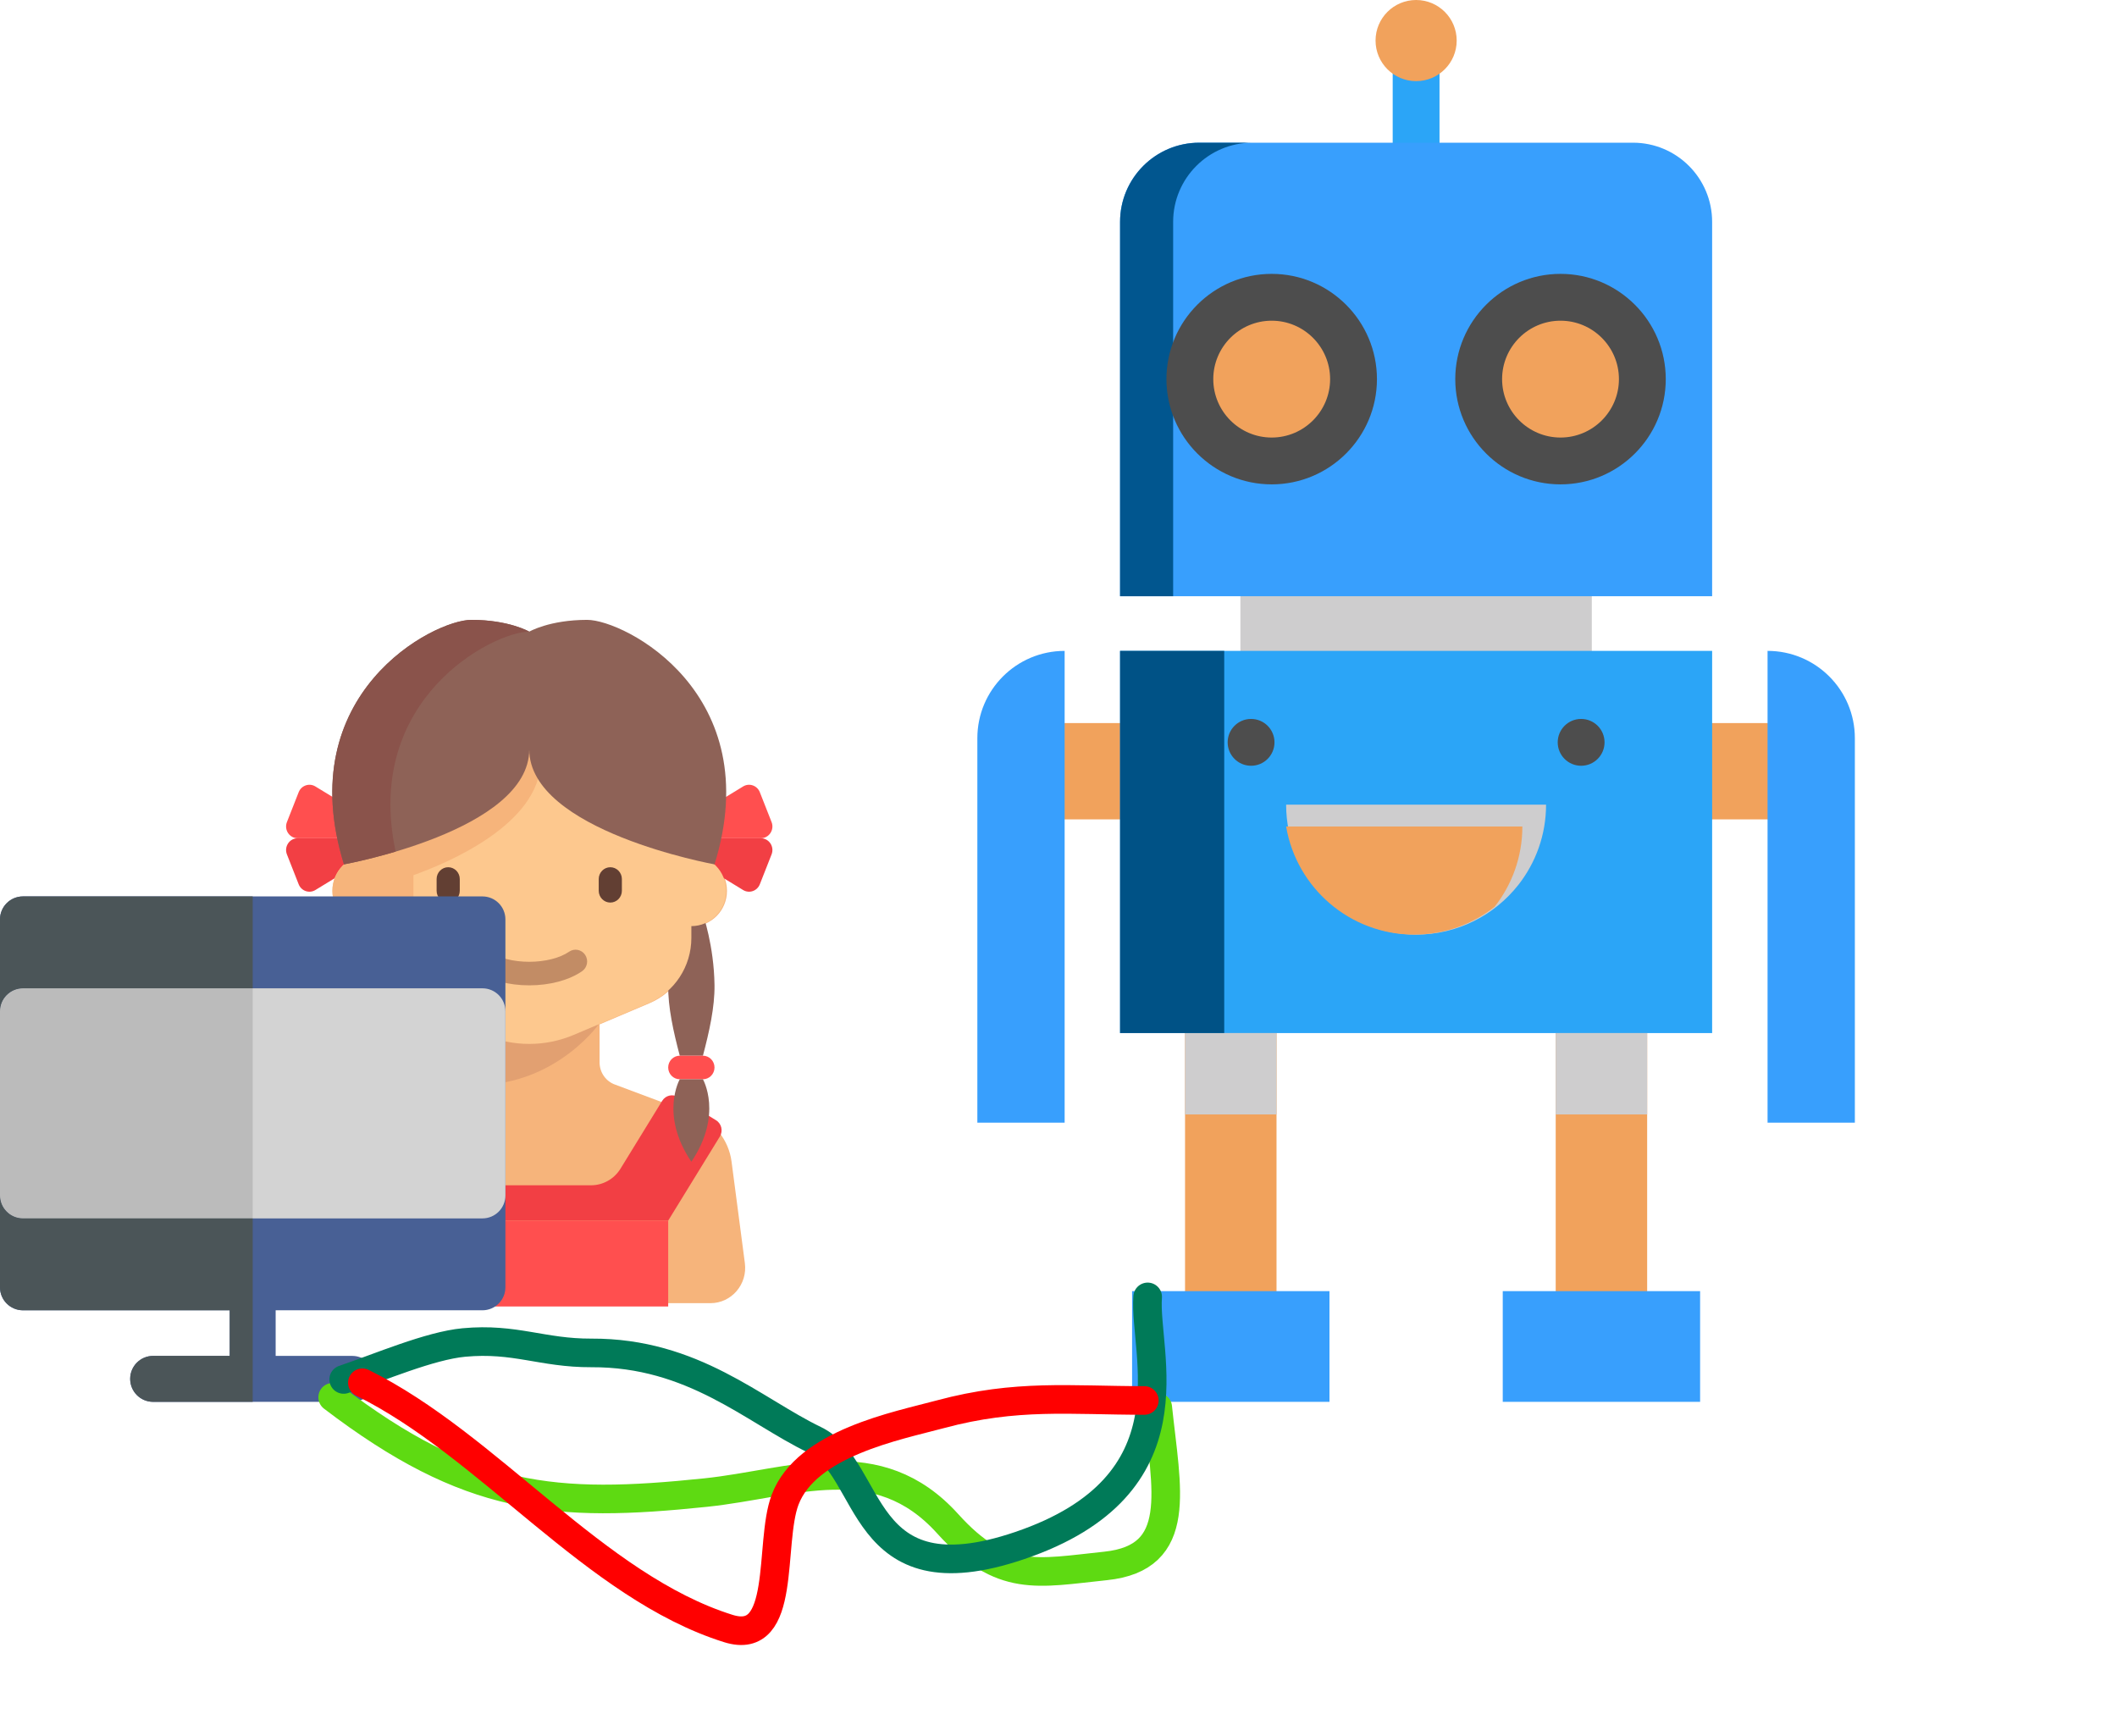 <svg xmlns="http://www.w3.org/2000/svg" width="222" height="182" fill="none" viewBox="0 0 222 182"><path fill="#F6B47B" d="M78.111 132.458L76.716 121.818C76.419 119.547 74.909 117.629 72.795 116.838L64.536 113.747C63.544 113.411 62.875 112.467 62.875 111.403V107.419L68.106 105.202C70.821 104.052 72.59 101.353 72.59 98.361V97.126C74.602 97.126 76.233 95.467 76.233 93.42C76.233 91.374 74.602 89.715 72.59 89.715V87.244C72.59 83.833 69.871 78.598 66.518 78.598H44.661C41.308 78.598 38.59 83.833 38.59 87.244V89.715C36.578 89.715 34.947 91.374 34.947 93.42C34.947 95.467 36.578 97.126 38.59 97.126V98.361C38.59 101.353 40.358 104.052 43.073 105.202L48.304 107.419V111.403C48.304 112.467 47.635 113.411 46.644 113.747L38.385 116.838C36.27 117.629 34.761 119.547 34.463 121.818L33.068 132.458C32.777 134.679 34.476 136.653 36.679 136.653H74.5C76.704 136.653 78.402 134.679 78.111 132.458Z"/><path fill="#8E6257" d="M73.713 95.88H71.284C71.284 95.88 70.128 99.137 70.07 103.291C70.038 105.618 70.63 108.227 71.284 110.703H73.713C74.367 108.227 74.96 105.618 74.927 103.291C74.87 99.137 73.713 95.88 73.713 95.88Z"/><path fill="#8A534B" d="M39.714 95.88H37.286C37.286 95.88 36.129 99.137 36.071 103.291C36.039 105.618 36.632 108.227 37.286 110.703H39.714C40.368 108.227 40.961 105.618 40.928 103.291C40.871 99.137 39.714 95.88 39.714 95.88Z"/><path fill="#F23F44" d="M37.922 87.899H31.215C30.356 87.899 29.769 88.782 30.088 89.593L31.321 92.729C31.599 93.435 32.432 93.721 33.073 93.329L37.922 90.37V87.899Z"/><path fill="#FF4F4F" d="M37.922 87.899H31.215C30.356 87.899 29.769 87.017 30.088 86.205L31.321 83.07C31.599 82.364 32.432 82.078 33.073 82.469L37.922 85.429V87.899Z"/><path fill="#F23F44" d="M73.078 87.899H79.784C80.644 87.899 81.231 88.782 80.912 89.593L79.679 92.729C79.401 93.435 78.568 93.721 77.927 93.329L73.078 90.37V87.899Z"/><path fill="#FF4F4F" d="M73.078 87.899H79.784C80.644 87.899 81.231 87.017 80.912 86.205L79.679 83.07C79.401 82.364 78.568 82.078 77.927 82.469L73.078 85.429V87.899Z"/><path fill="#E2A071" d="M62.786 107.409L48.214 104.115V111.393C48.214 112.282 47.731 113.065 46.997 113.502C57.181 115.315 62.786 107.409 62.786 107.409Z"/><path fill="#FDC88E" d="M38.5 89.704C36.488 89.704 34.857 91.363 34.857 93.41C34.857 95.457 36.488 97.115 38.5 97.115V98.351C38.5 101.343 40.268 104.041 42.983 105.192L50.83 108.518C52.309 109.145 53.897 109.468 55.5 109.468C57.103 109.468 58.69 109.145 60.17 108.518L68.016 105.192C70.731 104.041 72.5 101.343 72.5 98.351V97.115C74.512 97.115 76.143 95.457 76.143 93.41C76.143 91.363 74.512 89.704 72.5 89.704V85.69C72.5 81.767 69.374 78.587 65.518 78.587H45.482C41.626 78.587 38.5 81.767 38.5 85.69V89.704Z"/><path fill="#623F33" d="M47 94.645C46.332 94.645 45.786 94.089 45.786 93.41V92.175C45.786 91.495 46.332 90.939 47 90.939C47.668 90.939 48.214 91.495 48.214 92.175V93.41C48.214 94.089 47.668 94.645 47 94.645Z"/><path fill="#623F33" d="M64 94.645C63.332 94.645 62.786 94.089 62.786 93.41V92.175C62.786 91.495 63.332 90.939 64 90.939C64.668 90.939 65.214 91.495 65.214 92.175V93.41C65.214 94.089 64.668 94.645 64 94.645Z"/><path fill="#C28C65" d="M55.5 103.325C53.341 103.325 51.322 102.785 49.96 101.842C49.405 101.459 49.261 100.69 49.639 100.126C50.016 99.563 50.772 99.417 51.326 99.8C52.28 100.461 53.841 100.855 55.5 100.855C57.159 100.855 58.719 100.461 59.674 99.8C60.23 99.415 60.984 99.563 61.361 100.126C61.738 100.69 61.594 101.459 61.04 101.842C59.678 102.785 57.659 103.325 55.5 103.325Z"/><path fill="#F6B47B" d="M38.5 89.704C36.488 89.704 34.857 91.363 34.857 93.41C34.857 95.456 36.488 97.115 38.5 97.115V98.351C38.5 101.343 40.268 104.041 42.983 105.192L50.829 108.517C51.213 108.68 51.605 108.82 52.002 108.942C48.535 106.362 46.227 104.106 44.874 102.631C43.89 101.558 43.357 100.142 43.357 98.675V91.771C46.833 90.537 56.59 86.483 56.714 79.823L55.196 78.278C55.196 78.278 54.539 87.131 38.5 89.704Z"/><path fill="#F23F44" d="M69.439 115.437L65.07 122.548C64.404 123.632 63.237 124.29 61.981 124.29H49.019C47.763 124.29 46.596 123.632 45.93 122.548L41.561 115.437C41.21 114.866 40.474 114.686 39.906 115.033L35.917 117.467C35.335 117.822 35.153 118.595 35.513 119.181L40.929 127.996H70.071L75.487 119.181C75.847 118.595 75.665 117.822 75.082 117.467L71.094 115.032C70.526 114.686 69.79 114.866 69.439 115.437Z"/><path fill="#FF4F4F" d="M70.071 127.996H40.929V137H70.071V127.996Z"/><path fill="#8E6257" d="M61.571 65C57.625 65 55.5 66.235 55.5 66.235C55.5 66.235 53.375 65 49.428 65C45.482 65 30.506 72.729 36.071 90.639C36.071 90.639 55.5 87.131 55.5 78.587C55.5 87.131 74.928 90.639 74.928 90.639C80.494 72.729 65.518 65 61.571 65Z"/><path fill="#8A534B" d="M55.5 66.236V66.235C55.5 66.235 53.375 65 49.428 65C45.482 65 30.506 72.729 36.071 90.639C36.071 90.639 38.423 90.213 41.489 89.3C38.058 73.24 51.734 66.248 55.5 66.236Z"/><path fill="#F23F44" d="M39.714 113.173H37.286C36.615 113.173 36.071 112.62 36.071 111.938C36.071 111.256 36.615 110.703 37.286 110.703H39.714C40.385 110.703 40.928 111.256 40.928 111.938C40.928 112.62 40.385 113.173 39.714 113.173Z"/><path fill="#8A534B" d="M39.714 113.173C39.714 113.173 41.839 116.879 38.5 121.82C35.161 116.879 37.286 113.173 37.286 113.173"/><path fill="#FF4F4F" d="M71.284 113.173H73.713C74.383 113.173 74.927 112.62 74.927 111.938C74.927 111.256 74.383 110.703 73.713 110.703H71.284C70.614 110.703 70.07 111.256 70.07 111.938C70.07 112.62 70.614 113.173 71.284 113.173Z"/><path fill="#8E6257" d="M71.284 113.173C71.284 113.173 69.159 116.879 72.499 121.82C75.838 116.879 73.713 113.173 73.713 113.173"/><g clip-path="url(#clip0)"><path fill="#486095" d="M50.591 94H26.5H2.409C1.661 94 0.992 94.341 0.55 94.877C0.354 95.115 0.202 95.391 0.108 95.693C0.038 95.919 0 96.16 0 96.409V106.045V125.353V134.99C0 136.32 1.079 137.399 2.409 137.399H24.089V142.182H16.06C15.395 142.182 14.792 142.452 14.356 142.888C14.138 143.105 13.962 143.365 13.84 143.653C13.809 143.725 13.782 143.799 13.759 143.875C13.712 144.025 13.679 144.183 13.663 144.345C13.655 144.426 13.651 144.508 13.651 144.591C13.651 145.921 14.729 147 16.06 147H26.498H26.5H36.939C38.269 147 39.348 145.921 39.348 144.591C39.348 143.26 38.269 142.182 36.939 142.182H28.907V137.399H50.591C51.921 137.399 53 136.32 53 134.99V125.353V106.045V96.409C53 95.079 51.921 94 50.591 94Z"/><path fill="#D3D3D3" d="M50.591 103.636H48.182H26.5H4.818H2.409C1.079 103.636 0 104.715 0 106.046V125.353C0 126.684 1.079 127.763 2.409 127.763H4.818H26.5H48.182H50.591C51.922 127.763 53 126.684 53 125.353V106.046C53 104.715 51.921 103.636 50.591 103.636Z"/><path fill="#BBB" d="M2.409 127.762H4.818H26.5V103.636H4.818H2.409C1.079 103.636 0 104.715 0 106.046V125.353C0 126.684 1.079 127.762 2.409 127.762Z"/><path fill="#4B5558" d="M4.818 127.762H2.409C1.079 127.762 0 126.684 0 125.353V134.99C0 136.32 1.079 137.399 2.409 137.399H24.089V142.182H16.06C14.729 142.182 13.651 143.26 13.651 144.591C13.651 145.921 14.729 147 16.06 147H26.498H26.5V127.762H4.818Z"/><path fill="#4B5558" d="M2.409 103.636H4.818H26.5V94H2.409C1.079 94 0 95.079 0 96.409V106.045C0 104.715 1.079 103.636 2.409 103.636Z"/></g><g clip-path="url(#clip1)"><path fill="#2BA5F7" d="M148.501 25.932C147.144 25.932 146.045 24.832 146.045 23.476V6.709C146.045 5.353 147.144 4.254 148.501 4.254C149.857 4.254 150.956 5.353 150.956 6.709V23.476C150.956 24.832 149.857 25.932 148.501 25.932Z"/><path fill="#CECDCE" d="M166.925 59.904H130.075V69.89H166.925V59.904Z"/><path fill="#389FFD" d="M179.544 23.269V62.523H166.925H130.075H117.456V23.269C117.456 18.682 121.175 14.963 125.763 14.963H148.502H171.238C175.828 14.963 179.544 18.683 179.544 23.269Z"/><path fill="#01568F" d="M131.329 14.963H125.762C121.175 14.963 117.456 18.683 117.456 23.27V62.523H123.022V23.269C123.022 18.683 126.742 14.963 131.329 14.963Z"/><path fill="#F1A25C" d="M133.863 104.446H124.27V139.273H133.863V104.446Z"/><path fill="#F1A25C" d="M172.73 104.446H163.14V139.273H172.73V104.446Z"/><path fill="#CECDCE" d="M163.14 104.773V116.861H172.73V104.773H163.14ZM124.27 116.861H133.863V104.773H124.27V116.861Z"/><path fill="#F1A25C" d="M193.03 75.823H175.143V85.921H193.03V75.823Z"/><path fill="#F1A25C" d="M121.981 75.823H103.845V85.921H121.981V75.823Z"/><path fill="#F1A25C" d="M133.355 31.173C138.096 31.173 141.937 35.017 141.937 39.755C141.937 44.496 138.096 48.337 133.355 48.337C128.618 48.337 124.777 44.496 124.777 39.755C124.777 35.017 128.618 31.173 133.355 31.173Z"/><path fill="#F1A25C" d="M163.645 31.173C168.382 31.173 172.226 35.017 172.226 39.755C172.226 44.496 168.383 48.337 163.645 48.337C158.904 48.337 155.063 44.496 155.063 39.755C155.063 35.017 158.904 31.173 163.645 31.173Z"/><path fill="#389FFD" d="M139.416 135.39V147H118.717V135.39H124.27H133.863H139.416Z"/><path fill="#389FFD" d="M178.283 135.39V147H157.587V135.39H163.14H172.73H178.283Z"/><path fill="#389FFD" d="M194.51 77.408V117.723H185.356V85.921V75.823V68.253C190.412 68.253 194.51 72.352 194.51 77.408Z"/><path fill="#389FFD" d="M111.644 85.921V117.723H102.49V77.409C102.49 72.353 106.588 68.254 111.644 68.254V75.824V85.921Z"/><path fill="#2BA5F7" d="M179.544 85.921V108.329H172.731V108.326H163.141V108.329H133.863V108.326H124.27V108.329H117.456V85.921V75.823V68.253H130.075H166.926H179.545V75.823L179.544 85.921Z"/><path fill="#005286" d="M128.379 68.253H117.456V108.326H128.379V68.253Z"/><path fill="#4D4D4D" d="M144.394 39.755C144.394 33.67 139.443 28.718 133.357 28.718C127.271 28.718 122.32 33.67 122.32 39.755C122.32 45.841 127.271 50.792 133.357 50.792C139.443 50.792 144.394 45.841 144.394 39.755ZM127.231 39.755C127.231 36.378 129.979 33.629 133.357 33.629C136.735 33.629 139.483 36.377 139.483 39.755C139.483 43.133 136.735 45.881 133.357 45.881C129.979 45.881 127.231 43.133 127.231 39.755Z"/><path fill="#4D4D4D" d="M163.644 50.792C169.73 50.792 174.681 45.841 174.681 39.755C174.681 33.67 169.73 28.718 163.644 28.718C157.558 28.718 152.607 33.67 152.607 39.755C152.607 45.841 157.558 50.792 163.644 50.792ZM163.644 33.629C167.022 33.629 169.77 36.377 169.77 39.755C169.77 43.133 167.022 45.881 163.644 45.881C160.267 45.881 157.518 43.133 157.518 39.755C157.518 36.377 160.267 33.629 163.644 33.629Z"/><path fill="#4D4D4D" d="M165.806 80.299C167.162 80.299 168.261 79.199 168.261 77.843C168.261 76.487 167.162 75.388 165.806 75.388C164.449 75.388 163.35 76.487 163.35 77.843C163.35 79.199 164.449 80.299 165.806 80.299Z"/><path fill="#4D4D4D" d="M131.194 80.299C132.551 80.299 133.65 79.199 133.65 77.843C133.65 76.487 132.551 75.388 131.194 75.388C129.838 75.388 128.739 76.487 128.739 77.843C128.739 79.199 129.838 80.299 131.194 80.299Z"/><path fill="#F1A25C" d="M148.502 8.508C150.851 8.508 152.756 6.603 152.756 4.254C152.756 1.905 150.851 0 148.502 0C146.152 0 144.248 1.905 144.248 4.254C144.248 6.603 146.152 8.508 148.502 8.508Z"/><path fill="#CECDCE" d="M134.871 84.376H162.129C162.129 87.555 161.038 90.482 159.215 92.8C156.717 95.97 152.847 98.006 148.499 98.006C140.971 98.006 134.871 91.903 134.871 84.376Z"/><path fill="#F1A25C" d="M134.871 86.668H159.644C159.644 89.847 158.553 92.774 156.73 95.092C154.412 96.916 151.488 98.006 148.305 98.006C141.56 98.006 135.958 93.105 134.871 86.668Z"/></g><path stroke="#5EDA12" stroke-linecap="round" stroke-linejoin="round" stroke-width="3" d="M34.885 146.521C49.187 157.431 58.162 158.163 73.976 156.517C83.176 155.56 91.977 151.581 99.386 159.789C105.031 166.042 108.788 164.95 115.937 164.206C124.184 163.348 122.304 156.185 121.406 147.563"/><path stroke="#007A58" stroke-linecap="round" stroke-linejoin="round" stroke-width="3" d="M120.351 135.995C119.898 141.849 125.583 155.746 106.919 162.075C89.879 167.853 91.68 154.002 85.42 150.984C79.008 147.893 72.699 141.82 62.013 141.869C56.867 141.892 54.013 140.277 48.648 140.776C45.062 141.109 39.766 143.389 36.04 144.652"/><path stroke="red" stroke-linecap="round" stroke-linejoin="round" stroke-width="3" d="M38 145C51.276 151.539 62.367 166.375 76.372 170.768C82.58 172.716 80.591 161.867 82.329 157.266C84.575 151.322 94.071 149.523 98.624 148.298C106.596 146.154 112.232 146.855 120 146.855"/><defs><clipPath id="clip0"><rect width="53" height="53" fill="#fff" transform="translate(0 94)"/></clipPath><clipPath id="clip1"><rect width="147" height="147" fill="#fff" transform="translate(75)"/></clipPath></defs></svg>